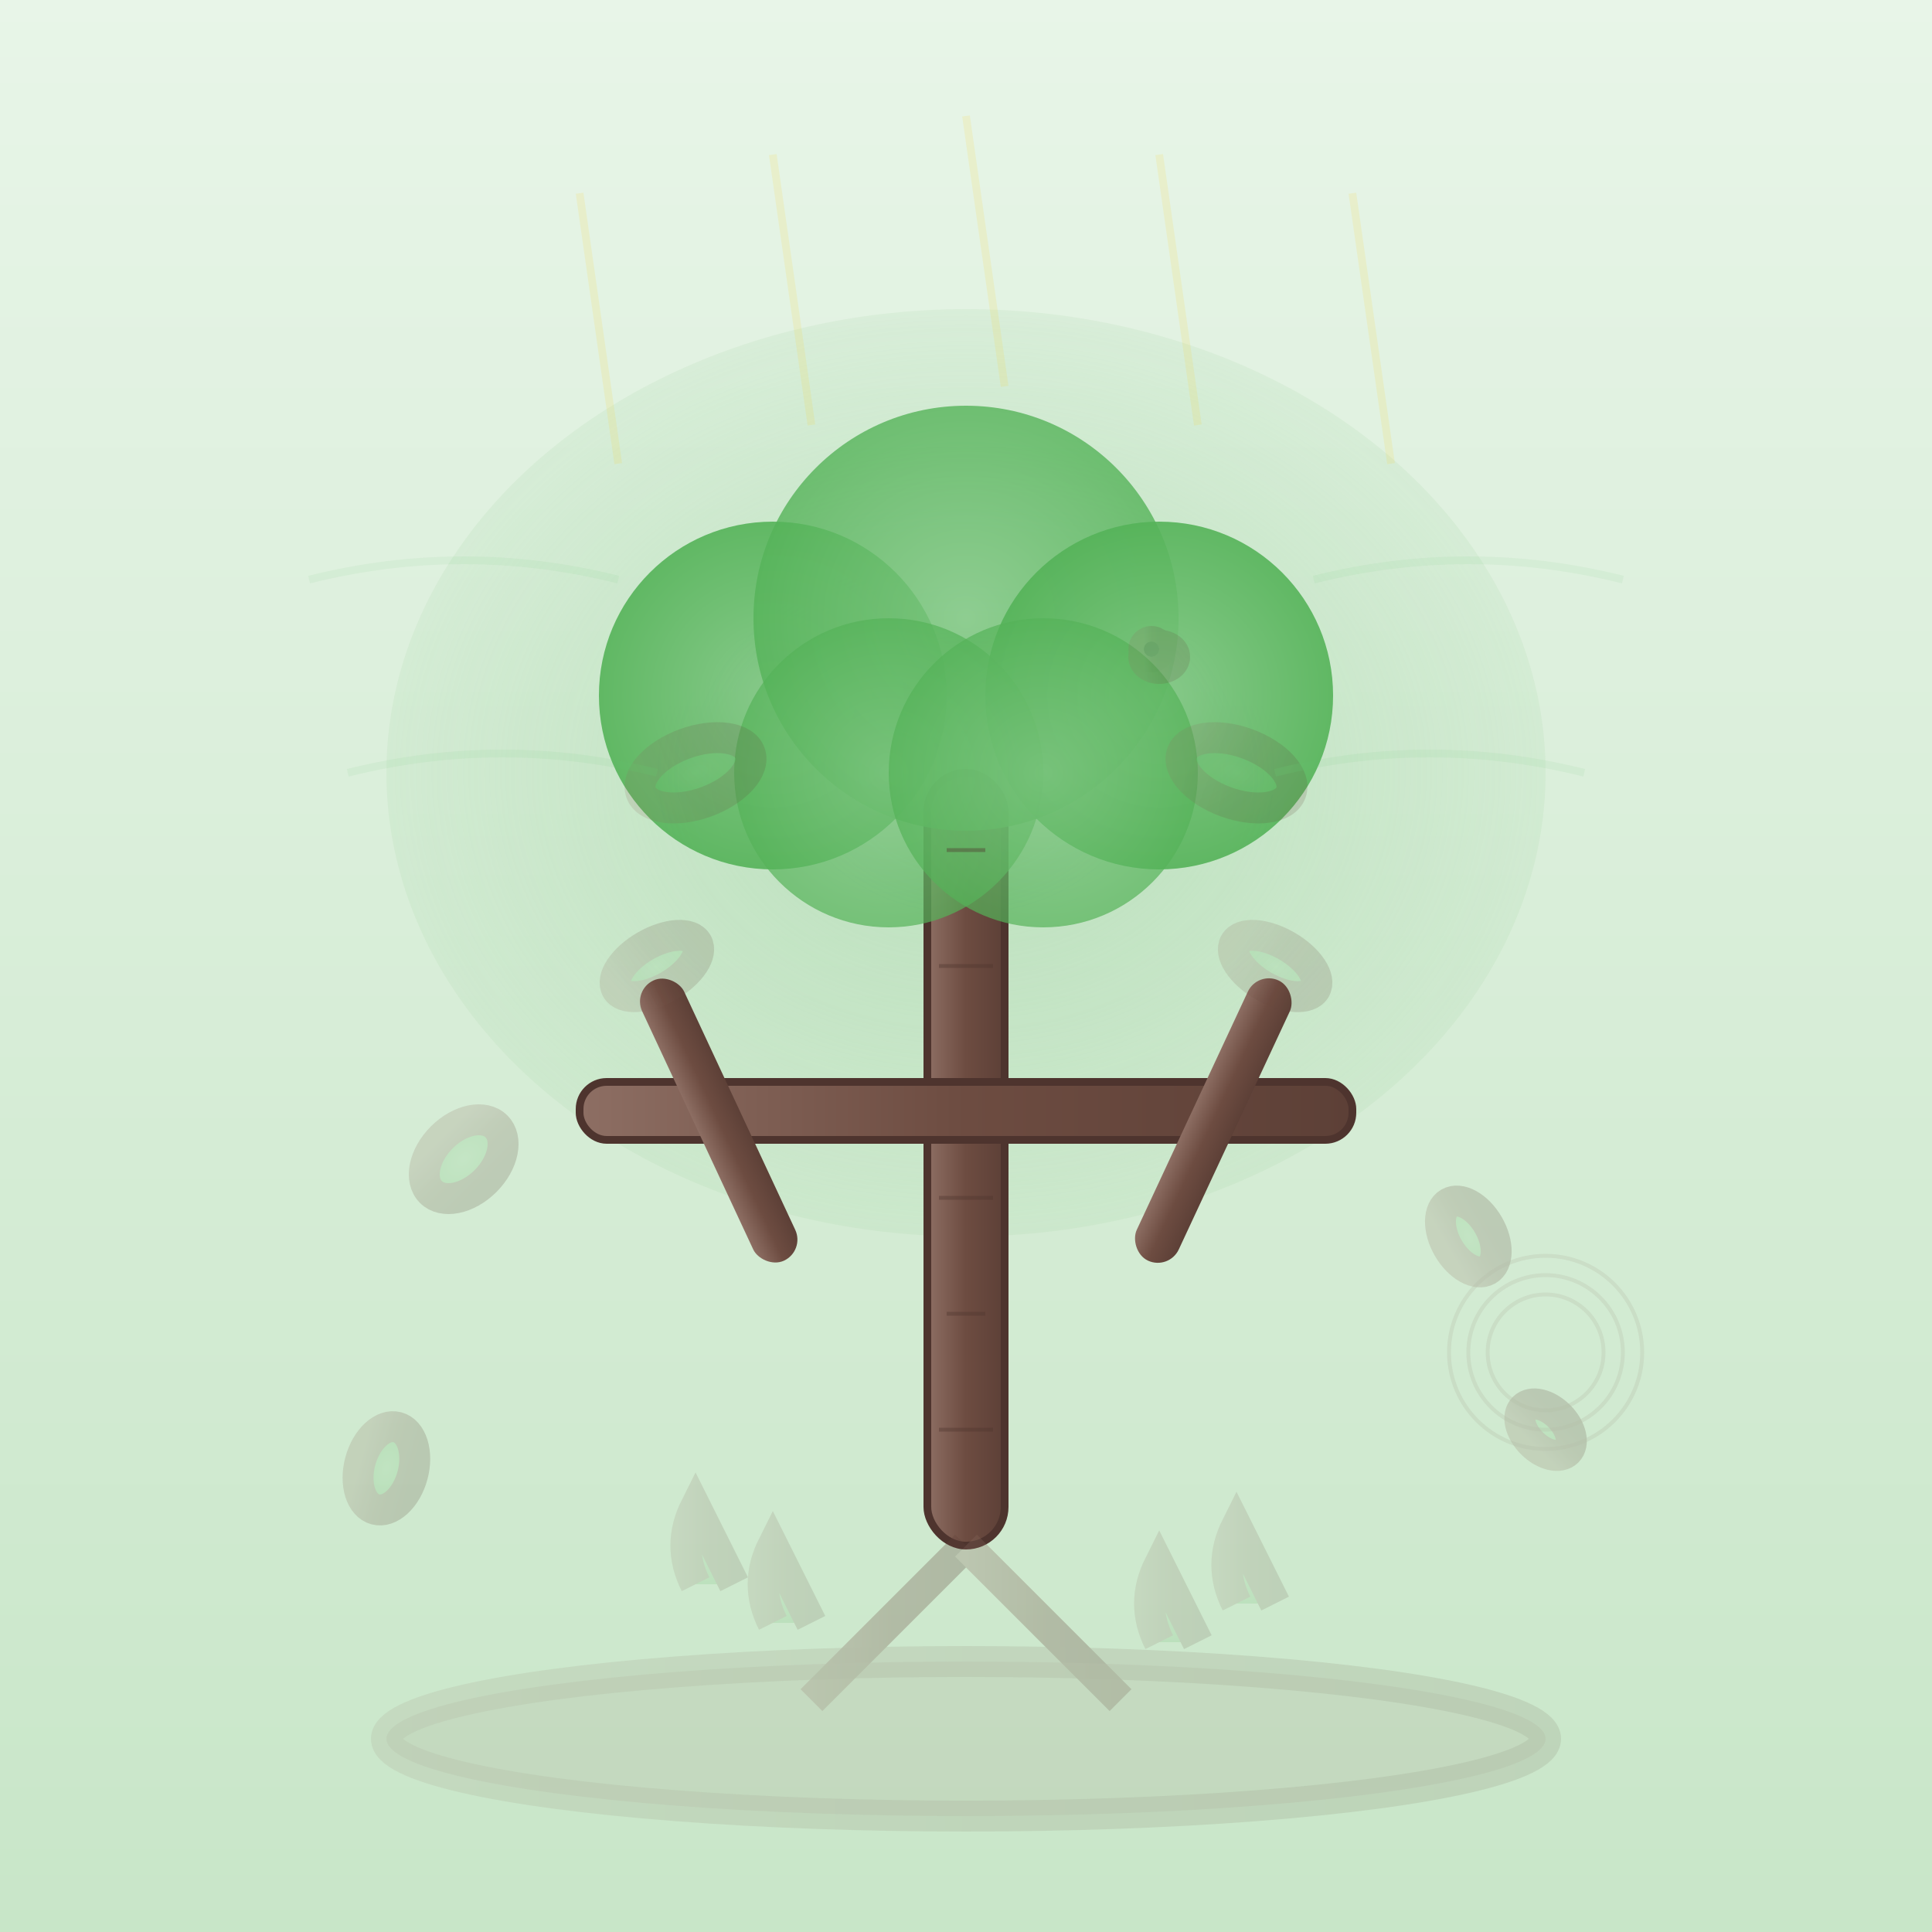 <svg xmlns="http://www.w3.org/2000/svg" width="500" height="500" viewBox="0 0 500 500">
  <rect x="0" y="0" width="500" height="500" fill="#808080" stroke="none"/>
  <defs>
    <linearGradient id="bgGrad75" x1="0%" y1="0%" x2="0%" y2="100%">
      <stop offset="0%" style="stop-color:#e8f5e8;stop-opacity:1" />
      <stop offset="100%" style="stop-color:#c8e6c8;stop-opacity:1" />
    </linearGradient>
    <linearGradient id="trunkGrad75" x1="0%" y1="0%" x2="100%" y2="0%">
      <stop offset="0%" style="stop-color:#8d6e63;stop-opacity:1" />
      <stop offset="50%" style="stop-color:#6d4c41;stop-opacity:1" />
      <stop offset="100%" style="stop-color:#5d4037;stop-opacity:1" />
    </linearGradient>
    <radialGradient id="leafGrad75" cx="50%" cy="50%" r="60%">
      <stop offset="0%" style="stop-color:#81c784;stop-opacity:1" />
      <stop offset="100%" style="stop-color:#4caf50;stop-opacity:1" />
    </radialGradient>
    <radialGradient id="crownGlow75" cx="50%" cy="50%" r="70%">
      <stop offset="0%" style="stop-color:#a5d6a7;stop-opacity:0.6" />
      <stop offset="100%" style="stop-color:#a5d6a7;stop-opacity:0" />
    </radialGradient>
  </defs>
  
  <!-- Background -->
  <rect width="500" height="500" fill="url(#bgGrad75)"/>
  
  <!-- Tree crown glow -->
  <ellipse cx="250" cy="200" rx="150" ry="120" fill="url(#crownGlow75)"/>
  
  <!-- Main tree representing 木 -->
  <!-- Tree trunk (vertical line of 木) -->
  <rect x="240" y="200" width="20" height="200" rx="10" fill="url(#trunkGrad75)" stroke="#4e342e" stroke-width="2"/>
  
  <!-- Horizontal branch (horizontal line of 木) -->
  <rect x="150" y="280" width="200" height="15" rx="7" fill="url(#trunkGrad75)" stroke="#4e342e" stroke-width="2"/>
  
  <!-- Main spreading branches -->
  <rect x="180" y="250" width="12" height="80" rx="6" fill="url(#trunkGrad75)" transform="rotate(-25 186 290)"/>
  <rect x="308" y="250" width="12" height="80" rx="6" fill="url(#trunkGrad75)" transform="rotate(25 314 290)"/>
  
  <!-- Tree crown/foliage -->
  <circle cx="200" cy="180" r="45" fill="url(#leafGrad75)" opacity="0.9"/>
  <circle cx="250" cy="160" r="55" fill="url(#leafGrad75)" opacity="0.8"/>
  <circle cx="300" cy="180" r="45" fill="url(#leafGrad75)" opacity="0.9"/>
  <circle cx="230" cy="200" r="40" fill="url(#leafGrad75)" opacity="0.7"/>
  <circle cx="270" cy="200" r="40" fill="url(#leafGrad75)" opacity="0.7"/>
  
  <!-- Bark texture -->
  <g stroke="#4e342e" stroke-width="1" opacity="0.4">
  <line x1="245" y1="220" x2="255" y2="220"/>
  <line x1="243" y1="250" x2="257" y2="250"/>
  <line x1="245" y1="280" x2="255" y2="280"/>
  <line x1="243" y1="310" x2="257" y2="310"/>
  <line x1="245" y1="340" x2="255" y2="340"/>
  <line x1="243" y1="370" x2="257" y2="370"/>
  
  <!-- Roots (bottom extension of 木) -->
  <g stroke="url(#trunkGrad75)" stroke-width="8" fill="none" opacity="0.7">
  <path d="M250 400 Q230 420 210 440"/>
  <path d="M250 400 Q270 420 290 440"/>
  <path d="M250 400 Q250 430 250 460"/>
  
    <!-- Small branches with leaves -->
    <g fill="url(#leafGrad75)" opacity="0.6">
    <ellipse cx="180" cy="200" rx="15" ry="8" transform="rotate(-20 180 200)"/>
    <ellipse cx="320" cy="200" rx="15" ry="8" transform="rotate(20 320 200)"/>
    <ellipse cx="170" cy="250" rx="12" ry="6" transform="rotate(-30 170 250)"/>
    <ellipse cx="330" cy="250" rx="12" ry="6" transform="rotate(30 330 250)"/>
    </g>
  
    <!-- Falling leaves -->
    <g fill="url(#leafGrad75)" opacity="0.7">
    <ellipse cx="120" cy="300" rx="8" ry="12" transform="rotate(45 120 300)"/>
    <ellipse cx="380" cy="320" rx="6" ry="10" transform="rotate(-30 380 320)"/>
    <ellipse cx="100" cy="380" rx="7" ry="11" transform="rotate(15 100 380)"/>
    <ellipse cx="400" cy="370" rx="5" ry="8" transform="rotate(-45 400 370)"/>
    </g>
  
    <!-- Wind effect -->
    <g stroke="#66bb6a" stroke-width="2" fill="none" opacity="0.3">
    <path d="M80 150 Q120 140 160 150"/>
    <path d="M340 150 Q380 140 420 150"/>
    <path d="M90 200 Q130 190 170 200"/>
    <path d="M330 200 Q370 190 410 200"/>
    </g>
  
    <!-- Sunlight filtering through -->
    <g stroke="#ffcc02" stroke-width="2" opacity="0.4">
    <line x1="150" y1="50" x2="160" y2="120"/>
    <line x1="200" y1="40" x2="210" y2="110"/>
    <line x1="250" y1="30" x2="260" y2="100"/>
    <line x1="300" y1="40" x2="310" y2="110"/>
    <line x1="350" y1="50" x2="360" y2="120"/>
    </g>
  
    <!-- Ground level -->
    <ellipse cx="250" cy="450" rx="150" ry="20" fill="#8d6e63" opacity="0.4"/>
  
    <!-- Small plants around base -->
    <g fill="url(#leafGrad75)" opacity="0.5">
    <path d="M180 410 Q175 400 180 390 Q185 400 190 410"/>
    <path d="M320 415 Q315 405 320 395 Q325 405 330 415"/>
    <path d="M200 420 Q195 410 200 400 Q205 410 210 420"/>
    <path d="M300 425 Q295 415 300 405 Q305 415 310 425"/>
    </g>
  
    <!-- Tree rings on cut stump (showing wood) -->
    <g stroke="#6d4c41" stroke-width="1" fill="none" opacity="0.3" transform="translate(400,350)">
    <circle cx="0" cy="0" r="15"/>
    <circle cx="0" cy="0" r="20"/>
    <circle cx="0" cy="0" r="25"/>
    </g>
  
    <!-- Birds nesting -->
    <g fill="#795548" opacity="0.6">
    <ellipse cx="300" cy="170" rx="4" ry="3"/>
    <circle cx="298" cy="168" r="2" fill="#3e2723"/>
    </g>
  
    <!-- Kanji character 木 -->
    
    </g>
  </g>
</svg> 